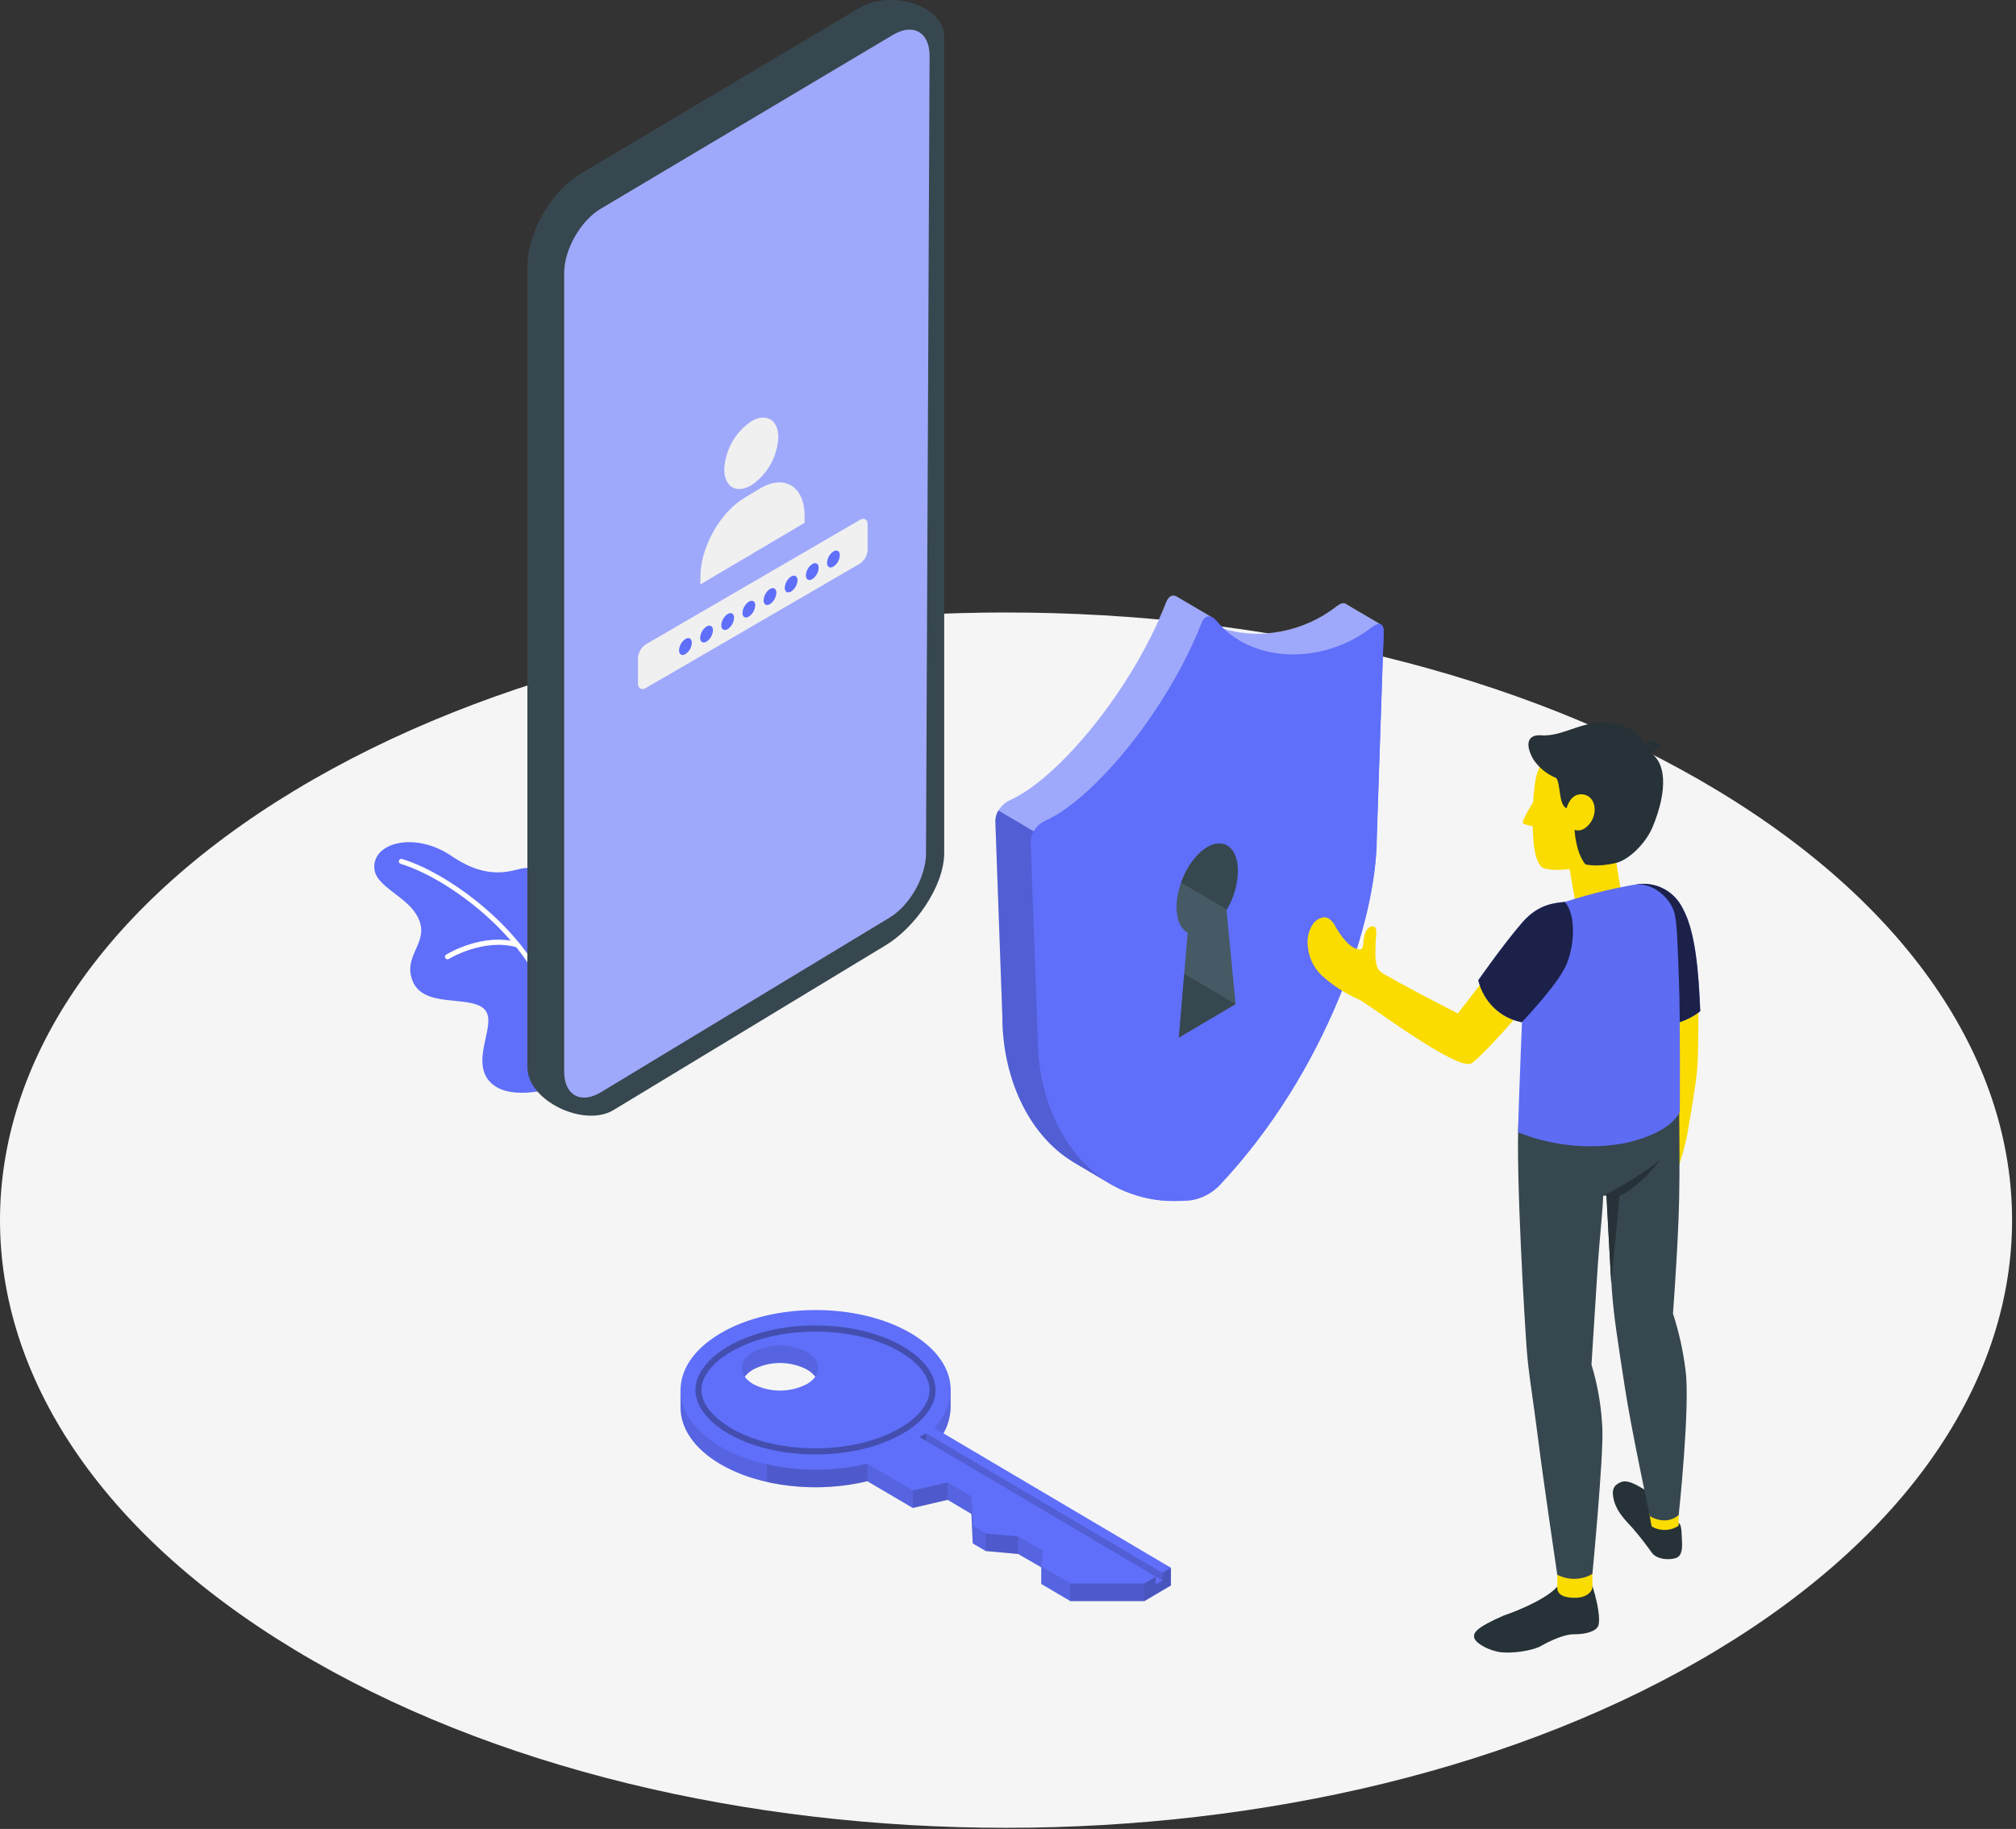 <svg width="237" height="215" viewBox="0 0 237 215" fill="none" xmlns="http://www.w3.org/2000/svg">
<rect x="0" y="0" width="237" height="215" fill="#333333" stroke="none"/>
<path d="M34.643 193.943C80.826 221.841 155.711 221.841 201.898 193.943C248.086 166.046 248.086 120.814 201.898 92.921C155.711 65.029 80.826 65.024 34.638 92.921C-11.549 120.819 -11.544 166.061 34.643 193.943Z" fill="#F5F5F5"/>
<path d="M65.002 127.867C64.71 128.029 59.37 129.586 57.373 126.903C55.376 124.22 58.678 120.044 56.82 118.519C54.961 116.994 49.749 118.519 48.495 115.286C47.24 112.053 50.958 110.648 48.868 107.384C47.553 105.33 44.317 104.177 44.03 102.275C43.559 99.099 48.7 97.637 53.103 100.64C57.506 103.642 60.163 102.264 61.561 102.06C62.959 101.855 65.964 102.306 65.867 107.3C65.77 112.294 65.002 127.867 65.002 127.867Z" fill="#5F6FF9"/>
<path d="M65.355 120.73C65.285 120.731 65.218 120.706 65.165 120.659C65.113 120.613 65.078 120.549 65.068 120.478C63.532 110.963 52.724 103.213 47.102 101.552C47.027 101.53 46.964 101.479 46.926 101.41C46.888 101.34 46.879 101.259 46.9 101.182C46.921 101.106 46.971 101.041 47.038 101.002C47.106 100.963 47.186 100.954 47.261 100.975C53.011 102.678 64.07 110.617 65.642 120.363C65.653 120.441 65.635 120.52 65.59 120.584C65.545 120.648 65.477 120.691 65.401 120.704L65.355 120.73Z" fill="white"/>
<path d="M52.606 112.765C52.542 112.767 52.478 112.747 52.426 112.708C52.374 112.669 52.337 112.614 52.32 112.55C52.303 112.486 52.307 112.419 52.332 112.358C52.357 112.297 52.401 112.247 52.458 112.215C52.632 112.105 56.789 109.595 60.89 110.779C60.965 110.802 61.027 110.854 61.066 110.923C61.104 110.993 61.114 111.074 61.095 111.151C61.074 111.227 61.024 111.29 60.957 111.329C60.89 111.367 60.811 111.377 60.737 111.356C56.871 110.25 52.775 112.702 52.775 112.728C52.724 112.757 52.665 112.77 52.606 112.765Z" fill="white"/>
<path d="M62 31.354C62 27.374 64.773 22.498 68.193 20.463L101.094 0.889C104.515 -1.146 111 0.431 111 4.411V100.249C111 104.228 107.507 109.104 104.087 111.139L72.088 130.513C68.668 132.548 62 129.431 62 125.451V31.354Z" fill="#37474F"/>
<path d="M66.323 32.097C66.323 29.336 68.247 25.953 70.621 24.541L104.982 4.098C107.364 2.681 109.291 3.789 109.279 6.568L108.86 100.348C108.848 103.09 106.95 106.435 104.6 107.856L70.657 128.388C68.27 129.832 66.323 128.745 66.323 125.966V32.097Z" fill="#9FA9FB"/>
<path d="M88.322 49.531C90.077 48.493 91.503 49.337 91.503 51.411C91.442 52.54 91.123 53.638 90.57 54.617C90.018 55.596 89.248 56.428 88.322 57.045C86.567 58.082 85.146 57.243 85.146 55.168C85.205 54.039 85.523 52.941 86.075 51.961C86.627 50.981 87.397 50.149 88.322 49.531Z" fill="#F0F0F0"/>
<path d="M94.589 60.629C94.589 57.222 92.249 55.708 89.365 57.412L87.564 58.5C84.68 60.186 82.34 64.348 82.34 67.776V68.695L94.589 61.46V60.629Z" fill="#F0F0F0"/>
<path d="M101.946 61.299C101.811 60.982 101.462 60.904 101.07 61.128L75.93 75.739C75.66 75.918 75.435 76.157 75.274 76.439C75.112 76.721 75.019 77.036 75 77.361V80.332C75 80.819 75.3 81.087 75.707 80.975L75.775 80.95C75.828 80.929 75.879 80.904 75.93 80.877L101.07 66.266C101.341 66.089 101.566 65.849 101.728 65.567C101.889 65.286 101.982 64.969 101.999 64.644V61.688C102.004 61.556 101.986 61.424 101.946 61.299Z" fill="#F0F0F0"/>
<path d="M80.576 75.117C80.988 74.869 81.33 75.071 81.33 75.56C81.317 75.828 81.242 76.088 81.111 76.32C80.98 76.551 80.796 76.748 80.576 76.893C80.164 77.137 79.826 76.939 79.826 76.446C79.84 76.179 79.915 75.92 80.045 75.689C80.176 75.458 80.358 75.262 80.576 75.117Z" fill="#5F6FF9"/>
<path d="M83.065 73.646C83.477 73.401 83.815 73.599 83.815 74.093C83.801 74.359 83.726 74.618 83.596 74.849C83.466 75.08 83.284 75.276 83.065 75.421C82.653 75.67 82.311 75.467 82.311 74.999C82.321 74.728 82.395 74.464 82.526 74.228C82.657 73.992 82.842 73.793 83.065 73.646Z" fill="#5F6FF9"/>
<path d="M85.549 72.178C85.961 71.934 86.299 72.132 86.299 72.621C86.286 72.888 86.212 73.148 86.081 73.38C85.951 73.612 85.769 73.808 85.549 73.954C85.137 74.198 84.795 74 84.795 73.511C84.809 73.243 84.884 72.983 85.015 72.751C85.146 72.52 85.329 72.323 85.549 72.178Z" fill="#5F6FF9"/>
<path d="M88.034 70.728C88.446 70.479 88.788 70.681 88.788 71.15C88.774 71.417 88.699 71.677 88.568 71.909C88.437 72.141 88.254 72.337 88.034 72.482C87.622 72.727 87.284 72.528 87.284 72.06C87.297 71.793 87.371 71.533 87.502 71.302C87.632 71.07 87.814 70.873 88.034 70.728Z" fill="#5F6FF9"/>
<path d="M90.518 69.239C90.93 68.995 91.272 69.193 91.272 69.686C91.257 69.953 91.181 70.213 91.05 70.445C90.919 70.676 90.737 70.873 90.518 71.019C90.106 71.263 89.768 71.065 89.768 70.572C89.783 70.305 89.858 70.046 89.988 69.814C90.118 69.583 90.3 69.386 90.518 69.239Z" fill="#5F6FF9"/>
<path d="M93.007 67.776C93.419 67.532 93.756 67.73 93.756 68.198C93.744 68.465 93.669 68.725 93.538 68.957C93.408 69.188 93.226 69.385 93.007 69.53C92.595 69.775 92.253 69.577 92.253 69.109C92.266 68.841 92.341 68.581 92.472 68.349C92.603 68.118 92.787 67.921 93.007 67.776Z" fill="#5F6FF9"/>
<path d="M95.491 66.305C95.903 66.06 96.241 66.258 96.241 66.747C96.228 67.014 96.153 67.274 96.023 67.506C95.892 67.738 95.71 67.934 95.491 68.08C95.079 68.324 94.741 68.126 94.741 67.637C94.754 67.37 94.829 67.11 94.959 66.878C95.089 66.647 95.272 66.45 95.491 66.305Z" fill="#5F6FF9"/>
<path d="M97.975 64.825C98.387 64.58 98.729 64.778 98.729 65.272C98.714 65.538 98.638 65.798 98.507 66.03C98.376 66.261 98.194 66.458 97.975 66.604C97.563 66.849 97.225 66.65 97.225 66.157C97.241 65.891 97.316 65.631 97.446 65.4C97.577 65.169 97.758 64.972 97.975 64.825Z" fill="#5F6FF9"/>
<path d="M162.343 73.424H162.312L158.15 70.972C157.909 70.862 157.556 70.972 157.126 71.296C153.255 74.325 148.048 75.268 143.814 73.885C143.54 73.623 143.281 73.347 143.036 73.057L142.959 72.968C142.837 72.823 142.691 72.701 142.529 72.606L142.457 72.564L138.289 70.117C137.813 69.887 137.383 70.117 137.096 70.841C133.072 81.074 124.496 91.444 118.777 94.038C118.345 94.237 117.96 94.53 117.651 94.897C117.24 95.354 117.013 95.953 117.016 96.574L117.84 119.552C117.84 126.191 120.579 133.202 126.165 136.613L130.476 139.16L130.553 139.202C132.884 140.541 135.519 141.226 138.192 141.188C138.791 141.188 139.4 141.161 140.03 141.098C141.255 140.892 142.39 140.312 143.287 139.432C155.784 126.222 161.862 108.343 161.862 98.45L162.661 74.388C162.691 73.869 162.568 73.55 162.343 73.424Z" fill="#5F6FF9"/>
<path d="M162.661 74.388L161.836 98.424C161.836 108.317 155.759 126.196 143.261 139.406C142.365 140.285 141.23 140.866 140.005 141.072C139.375 141.135 138.766 141.161 138.167 141.161C135.494 141.2 132.858 140.515 130.528 139.175L130.451 139.133L130.302 139.039C124.716 135.628 121.977 128.617 121.977 121.978L121.189 99C121.186 98.379 121.412 97.78 121.824 97.323C122.133 96.956 122.517 96.663 122.95 96.464C128.669 93.844 137.245 83.5 141.269 73.267C141.556 72.543 141.991 72.308 142.467 72.538L142.539 72.58C142.702 72.675 142.847 72.797 142.969 72.942L143.046 73.031C147.316 78.119 155.713 78.114 161.319 73.722C161.744 73.392 162.097 73.288 162.343 73.398H162.374C162.568 73.55 162.691 73.869 162.661 74.388Z" fill="#5F6FF9"/>
<path opacity="0.4" d="M162.318 73.392C162.077 73.282 161.724 73.392 161.294 73.717C156.015 77.852 148.258 78.098 143.809 73.854C148.063 75.242 153.26 74.299 157.121 71.265C157.546 70.935 157.899 70.83 158.145 70.94L162.318 73.392Z" fill="white"/>
<path opacity="0.4" d="M142.442 72.533C141.966 72.302 141.53 72.533 141.244 73.261C137.219 83.495 128.643 93.865 122.924 96.459C122.492 96.657 122.107 96.951 121.798 97.318C121.69 97.444 121.595 97.579 121.511 97.722L117.354 95.264C117.437 95.124 117.531 94.99 117.635 94.866C117.693 94.797 117.754 94.733 117.82 94.672L117.891 94.599L117.963 94.531C118.2 94.315 118.467 94.138 118.757 94.007C124.476 91.413 133.052 81.043 137.076 70.809C137.363 70.086 137.793 69.855 138.269 70.086L142.442 72.533Z" fill="white"/>
<path d="M117.825 94.662C117.846 94.636 117.87 94.613 117.896 94.593L117.825 94.667C117.825 94.667 117.82 94.662 117.825 94.662Z" fill="#5F6FF9"/>
<path opacity="0.15" d="M117.896 94.573L117.825 94.646C117.846 94.619 117.87 94.594 117.896 94.573Z" fill="black"/>
<path opacity="0.15" d="M130.538 139.17L130.461 139.133L126.15 136.582C120.564 133.17 117.825 126.159 117.825 119.52L117 96.543C116.992 96.09 117.115 95.645 117.354 95.264L121.511 97.722C121.276 98.102 121.155 98.545 121.163 98.995L121.987 121.972C121.987 128.612 124.727 135.596 130.312 139.034L130.461 139.128L130.538 139.17Z" fill="black"/>
<path d="M145.253 118.032L138.597 121.962L139.621 109.643C138.827 109.213 138.315 108.155 138.315 106.63C138.315 103.921 139.928 100.766 141.899 99.592C143.87 98.419 145.483 99.666 145.483 102.375C145.443 103.983 144.995 105.552 144.183 106.928L145.253 118.032Z" fill="#455A64"/>
<path d="M145.242 118.032L139.216 114.469L138.591 121.962L145.242 118.032Z" fill="#37474F"/>
<path d="M141.919 99.592C140.614 100.363 139.482 101.977 138.847 103.758L144.229 106.928C145.041 105.552 145.489 103.983 145.529 102.375C145.514 99.666 143.906 98.419 141.919 99.592Z" fill="#37474F"/>
<path d="M80 163.395V165.439C80 167.849 81.536 170.254 84.649 172.094C89.329 174.855 96.2 175.531 101.96 174.122L107.305 177.266L111.401 176.312L114.202 177.973L114.355 181.437L115.891 182.333L119.685 182.673L122.409 184.245V186.2L125.834 188.217H134.538L137.656 186.378V184.313L109.834 169.94C111.015 168.757 111.704 167.155 111.759 165.465V163.369C111.34 161.367 109.711 160.335 107.116 158.8C100.915 155.132 90.87 155.132 84.669 158.8C81.864 160.477 80.282 161.242 80 163.395ZM88.52 161.001C89.505 160.489 90.594 160.223 91.699 160.223C92.804 160.223 93.893 160.489 94.879 161.001C96.635 162.049 96.635 163.72 94.879 164.758C93.893 165.269 92.804 165.536 91.699 165.536C90.594 165.536 89.505 165.269 88.52 164.758C86.763 163.741 86.763 162.038 88.52 161.001Z" fill="#5F6FF9"/>
<path opacity="0.1" d="M80 163.395V165.439C80 167.849 81.536 170.254 84.649 172.094C89.329 174.855 96.2 175.531 101.96 174.122L107.305 177.266L111.401 176.312L114.202 177.973L114.355 181.437L115.891 182.333L119.685 182.673L122.409 184.245V186.2L125.834 188.217H134.538L137.656 186.378V184.313L109.834 169.94C111.015 168.757 111.704 167.155 111.759 165.465V163.369C111.34 161.367 109.711 160.335 107.116 158.8C100.915 155.132 90.87 155.132 84.669 158.8C81.864 160.477 80.282 161.242 80 163.395ZM88.52 161.001C89.505 160.489 90.594 160.223 91.699 160.223C92.804 160.223 93.893 160.489 94.879 161.001C96.635 162.049 96.635 163.72 94.879 164.758C93.893 165.269 92.804 165.536 91.699 165.536C90.594 165.536 89.505 165.269 88.52 164.758C86.763 163.741 86.763 162.038 88.52 161.001Z" fill="black"/>
<path d="M84.649 170.029C89.329 172.796 96.2 173.472 101.96 172.057L107.305 175.201L111.401 174.253L114.202 175.908L114.355 179.377L115.891 180.268L119.685 180.609L122.645 182.296L122.409 184.12L125.834 186.142H134.538L137.656 184.303L109.834 167.86C113.111 164.302 112.21 159.759 107.116 156.751C100.915 153.083 90.87 153.083 84.669 156.751C78.469 160.419 78.449 166.361 84.649 170.029ZM88.52 158.936C89.505 158.425 90.594 158.158 91.699 158.158C92.804 158.158 93.893 158.425 94.879 158.936C96.635 159.984 96.635 161.656 94.879 162.693C93.893 163.205 92.804 163.471 91.699 163.471C90.594 163.471 89.505 163.205 88.52 162.693C86.763 161.645 86.763 159.968 88.52 158.931V158.936Z" fill="#5F6FF9"/>
<path opacity="0.3" d="M95.872 170.972C91.935 170.972 88.264 170.082 85.53 168.468C83.133 167.053 81.756 165.203 81.756 163.395C81.756 161.588 83.133 159.727 85.53 158.318C88.264 156.704 91.935 155.813 95.872 155.813C99.809 155.813 103.48 156.704 106.214 158.318C108.611 159.738 109.988 161.582 109.988 163.395C109.988 165.208 108.611 167.063 106.214 168.468C103.48 170.082 99.809 170.972 95.872 170.972ZM95.872 156.536C92.058 156.536 88.509 157.39 85.878 158.941C83.707 160.225 82.463 161.85 82.463 163.395C82.463 164.941 83.707 166.539 85.878 167.844C88.509 169.416 92.058 170.255 95.872 170.255C99.686 170.255 103.235 169.395 105.866 167.844C108.037 166.56 109.281 164.936 109.281 163.395C109.281 161.855 108.037 160.251 105.866 158.941C103.235 157.39 99.686 156.536 95.872 156.536Z" fill="black"/>
<path opacity="0.1" d="M90.158 172.125V174.221C94.049 175.087 98.08 175.058 101.96 174.137V172.073C98.078 172.981 94.047 172.999 90.158 172.125Z" fill="black"/>
<path opacity="0.1" d="M107.305 175.212V177.281L111.411 176.328V174.263L107.305 175.212Z" fill="black"/>
<path opacity="0.1" d="M114.212 175.919V177.989L114.365 181.452V179.388L114.212 175.919Z" fill="black"/>
<path opacity="0.1" d="M115.876 180.279V182.348L119.67 182.689V180.619L115.876 180.279Z" fill="black"/>
<path opacity="0.1" d="M134.518 186.153H125.819V188.222H134.518V186.153Z" fill="black"/>
<path opacity="0.15" d="M137.636 184.308V186.378L134.518 188.217V186.153L135.88 185.346V186.236L136.637 185.791V184.89L137.636 184.308Z" fill="black"/>
<path d="M136.637 184.89L135.88 185.346V186.236L136.637 185.791V184.89Z" fill="#5F6FF9"/>
<path opacity="0.15" d="M136.637 184.89V185.791L108.104 168.929L108.856 168.478L136.637 184.89Z" fill="black"/>
<path opacity="0.15" d="M108.856 168.478V169.379L108.104 168.929L108.856 168.478Z" fill="black"/>
<path d="M199.596 124.433C199.96 110.809 198.89 107.513 195.336 105.014L193.964 112.921C193.964 112.921 195.582 122.243 195.408 125.345C195.254 128.075 194.993 131.486 194.384 133.687C194.268 134.077 194.017 134.411 193.677 134.625C192.94 135.158 192.283 135.799 191.727 136.527C191.215 137.098 190.744 137.24 190.81 137.423C190.914 137.623 191.088 137.775 191.296 137.85C191.505 137.925 191.734 137.916 191.937 137.827C192.391 137.645 192.821 137.406 193.217 137.114C192.906 137.952 192.463 138.733 191.906 139.425C190.636 140.997 190.58 141.992 193.14 142.019C194.748 142.019 196.028 141.018 197.236 137.402C197.706 136.078 198.082 134.721 198.362 133.341C198.951 129.762 199.54 126.629 199.596 124.433Z" fill="#FADC00"/>
<path d="M192.351 103.976C193.443 103.778 194.567 103.948 195.556 104.461C196.545 104.973 197.344 105.799 197.835 106.816C199.325 109.536 199.688 114.22 199.883 118.868C199.883 118.868 196.929 121.399 193.386 120.157L192.351 103.976Z" fill="#5F6FF9"/>
<path opacity="0.7" d="M192.351 103.976C193.443 103.778 194.567 103.948 195.556 104.461C196.545 104.973 197.344 105.799 197.835 106.816C199.325 109.536 199.688 114.22 199.883 118.868C199.883 118.868 196.929 121.399 193.386 120.157L192.351 103.976Z" fill="black"/>
<path d="M197.338 179.044C197.605 179.149 197.671 179.673 197.712 180.716C197.743 181.502 197.912 182.88 197.005 183.158C196.099 183.436 194.778 183.289 194.2 182.545C193.5 181.548 192.751 180.588 191.957 179.668C191.066 178.688 190.099 177.766 189.735 176.388C189.413 175.146 189.684 174.606 190.513 174.245C191.655 173.721 193.447 175.371 194.343 175.628C195.111 175.848 197.067 178.94 197.338 179.044Z" fill="#263238"/>
<path d="M197.338 178.075V179.359C196.868 179.665 196.325 179.835 195.768 179.85C195.21 179.865 194.659 179.724 194.174 179.443C194.118 179.322 193.846 177.614 193.846 177.614L197.338 178.075Z" fill="#FADC00"/>
<path d="M187.201 186.422C187.421 187.111 187.605 187.81 187.754 188.518C187.907 189.294 188.127 190.614 187.866 191.17C187.605 191.725 186.566 192.129 184.963 192.118C183.939 192.118 182.311 192.831 181.205 193.465C180.099 194.099 177.683 194.377 176.469 194.23C175.046 194.057 173.571 193.213 173.341 192.611C173.11 192.008 173.412 191.379 176.776 189.912C176.807 189.912 181.446 188.34 183.069 186.522L187.201 186.422Z" fill="#263238"/>
<path d="M187.201 185.039V186.532C187.201 187.056 186.581 187.884 184.958 187.827C183.821 187.785 183.023 187.47 183.069 186.511V185.123L187.201 185.039Z" fill="#FADC00"/>
<path d="M198.152 161.082C197.874 158.814 197.378 156.58 196.673 154.411C196.673 154.411 197.118 148.647 197.333 143.203C197.564 137.308 197.333 129.904 197.43 128.431C197.43 128.431 178.85 124.585 178.517 131.397C178.184 138.209 179.254 155.548 179.475 158.54C179.695 161.532 180.197 164.184 180.801 169.02C181.405 173.857 183.069 185.112 183.069 185.112C183.711 185.447 184.424 185.614 185.145 185.599C185.866 185.585 186.572 185.389 187.201 185.029C187.201 185.029 188.511 171.405 188.373 167.951C188.267 165.394 187.837 162.861 187.093 160.416C187.093 160.416 187.446 154.799 187.759 149.936C188.071 145.074 188.399 142.7 188.47 140.578L188.87 140.373C188.87 140.373 189.279 148.804 189.5 151.796C189.72 154.788 190.18 157.655 191.036 163.214C191.773 168.04 193.959 178.243 193.959 178.243C196.079 179.416 197.349 178.086 197.349 178.086C197.349 178.086 198.721 165.268 198.152 161.082Z" fill="#37474F"/>
<path d="M188.47 140.567C188.47 140.567 192.976 138.288 195.229 136.244C195.229 136.244 193.135 139.262 190.385 140.604C190.385 140.604 189.407 151.084 189.412 150.864L188.844 140.551L188.47 140.567Z" fill="#263238"/>
<path d="M184.456 101.823L185.557 108.016L191.025 107.602L189.878 100.586L184.456 101.823Z" fill="#FADC00"/>
<path d="M196.796 107.152C196.258 105.47 194.169 103.636 192.08 104.008C188.979 104.555 185.924 105.345 182.941 106.371C181.031 107.068 179.285 108.76 179.126 115.2C179.126 115.2 178.486 130.208 178.476 133.111C182.468 134.713 186.815 135.152 191.036 134.379C196.78 133.095 197.477 130.653 197.477 130.653C197.477 130.653 197.548 119.859 197.374 115.2C197.221 111.239 197.169 108.31 196.796 107.152Z" fill="#5F6FF9"/>
<g opacity="0.15">
<path opacity="0.15" d="M196.796 107.152C196.258 105.47 194.169 103.636 192.08 104.008C188.979 104.555 185.924 105.345 182.941 106.371C181.031 107.068 179.285 108.76 179.126 115.2C179.126 115.2 178.486 130.208 178.476 133.111C182.468 134.713 186.815 135.152 191.036 134.379C196.78 133.095 197.477 130.653 197.477 130.653C197.477 130.653 197.548 119.859 197.374 115.2C197.221 111.239 197.169 108.31 196.796 107.152Z" fill="black"/>
</g>
<path d="M180.243 94.272C180.243 94.272 178.855 96.535 179.024 96.75C179.193 96.965 180.253 97.138 180.253 97.138L180.243 94.272Z" fill="#FADC00"/>
<path d="M184.088 88.031C181.2 88.723 180.391 90.048 180.222 94.78C180.043 99.716 180.57 101.257 181.215 101.906C181.656 102.347 184.031 102.373 185.224 102.006C186.714 101.55 190.078 100.24 191.609 97.725C193.411 94.759 193.816 90.792 191.783 89.215C188.916 86.993 185.265 87.748 184.088 88.031Z" fill="#FADC00"/>
<path d="M180.253 89.262C180.916 90.251 181.852 91.016 182.941 91.458C183.494 92.102 183.192 94.602 184.165 95.021C184.165 95.021 184.584 93.187 186.09 93.386C187.595 93.585 187.856 95.545 186.929 96.766C186.003 97.987 185.107 97.547 185.107 97.547C185.107 97.547 185.209 100.167 186.371 101.602C186.371 101.602 187.662 102.001 190.017 101.43C191.461 101.078 193.473 99.176 194.292 97.19C196.028 92.998 196.069 89.241 193.452 88.178C193.13 86.265 191.635 85.442 189.945 85.086C186.305 84.316 183.96 86.658 181.159 86.438C179.557 86.323 179.26 87.517 180.253 89.262Z" fill="#263238"/>
<path d="M193.509 88.817L195.224 87.732C195.169 87.59 195.084 87.461 194.975 87.356C194.866 87.251 194.736 87.171 194.594 87.123C194.452 87.075 194.301 87.059 194.152 87.077C194.004 87.095 193.861 87.146 193.733 87.227C193.606 87.307 193.498 87.415 193.415 87.543C193.333 87.671 193.28 87.816 193.258 87.968C193.237 88.12 193.248 88.274 193.291 88.421C193.335 88.567 193.409 88.703 193.509 88.817Z" fill="#263238"/>
<path d="M159.819 117.522C160.715 117.93 171.308 125.937 172.957 125.004C174.605 124.072 183.079 113.943 183.079 113.943C183.795 112.811 184.176 111.492 184.176 110.144C184.176 108.796 183.795 107.476 183.079 106.345C183.079 106.345 180.365 106.869 178.942 109.059C177.519 111.249 171.385 119.135 171.385 119.135C169.869 118.36 168.357 117.574 166.849 116.777C165.61 116.117 164.365 115.462 163.152 114.755C162.811 114.593 162.49 114.391 162.195 114.152C161.596 113.544 161.683 112.056 161.713 111.281C161.713 110.909 161.713 110.537 161.765 110.165C161.816 109.709 161.903 108.593 161.099 108.949C160.947 109.023 160.815 109.135 160.715 109.274C160.591 109.444 160.495 109.633 160.428 109.834C160.28 110.317 160.326 110.846 160.188 111.333C160.171 111.405 160.138 111.471 160.09 111.527C160.019 111.584 159.93 111.612 159.839 111.606C158.672 111.569 157.566 109.892 157.029 108.986C156.842 108.553 156.534 108.188 156.143 107.938C155.508 107.628 154.74 108.069 154.325 108.655C153.826 109.427 153.621 110.36 153.752 111.275C153.86 112.529 154.405 113.701 155.288 114.577C156.622 115.817 158.154 116.814 159.819 117.522Z" fill="#FADC00"/>
<path d="M183.965 106.02C182.797 106.156 180.857 106.245 178.952 108.451C176.71 111.04 173.786 115.232 173.786 115.232C174.085 116.471 174.727 117.597 175.635 118.472C176.543 119.348 177.679 119.937 178.906 120.168C178.906 120.168 182.915 115.976 184.026 113.649C185.137 111.323 185.322 107.581 183.965 106.02Z" fill="#5F6FF9"/>
<path opacity="0.7" d="M183.965 106.02C182.797 106.156 180.857 106.245 178.952 108.451C176.71 111.04 173.786 115.232 173.786 115.232C174.085 116.471 174.727 117.597 175.635 118.472C176.543 119.348 177.679 119.937 178.906 120.168C178.906 120.168 182.915 115.976 184.026 113.649C185.137 111.323 185.322 107.581 183.965 106.02Z" fill="black"/>
</svg>
